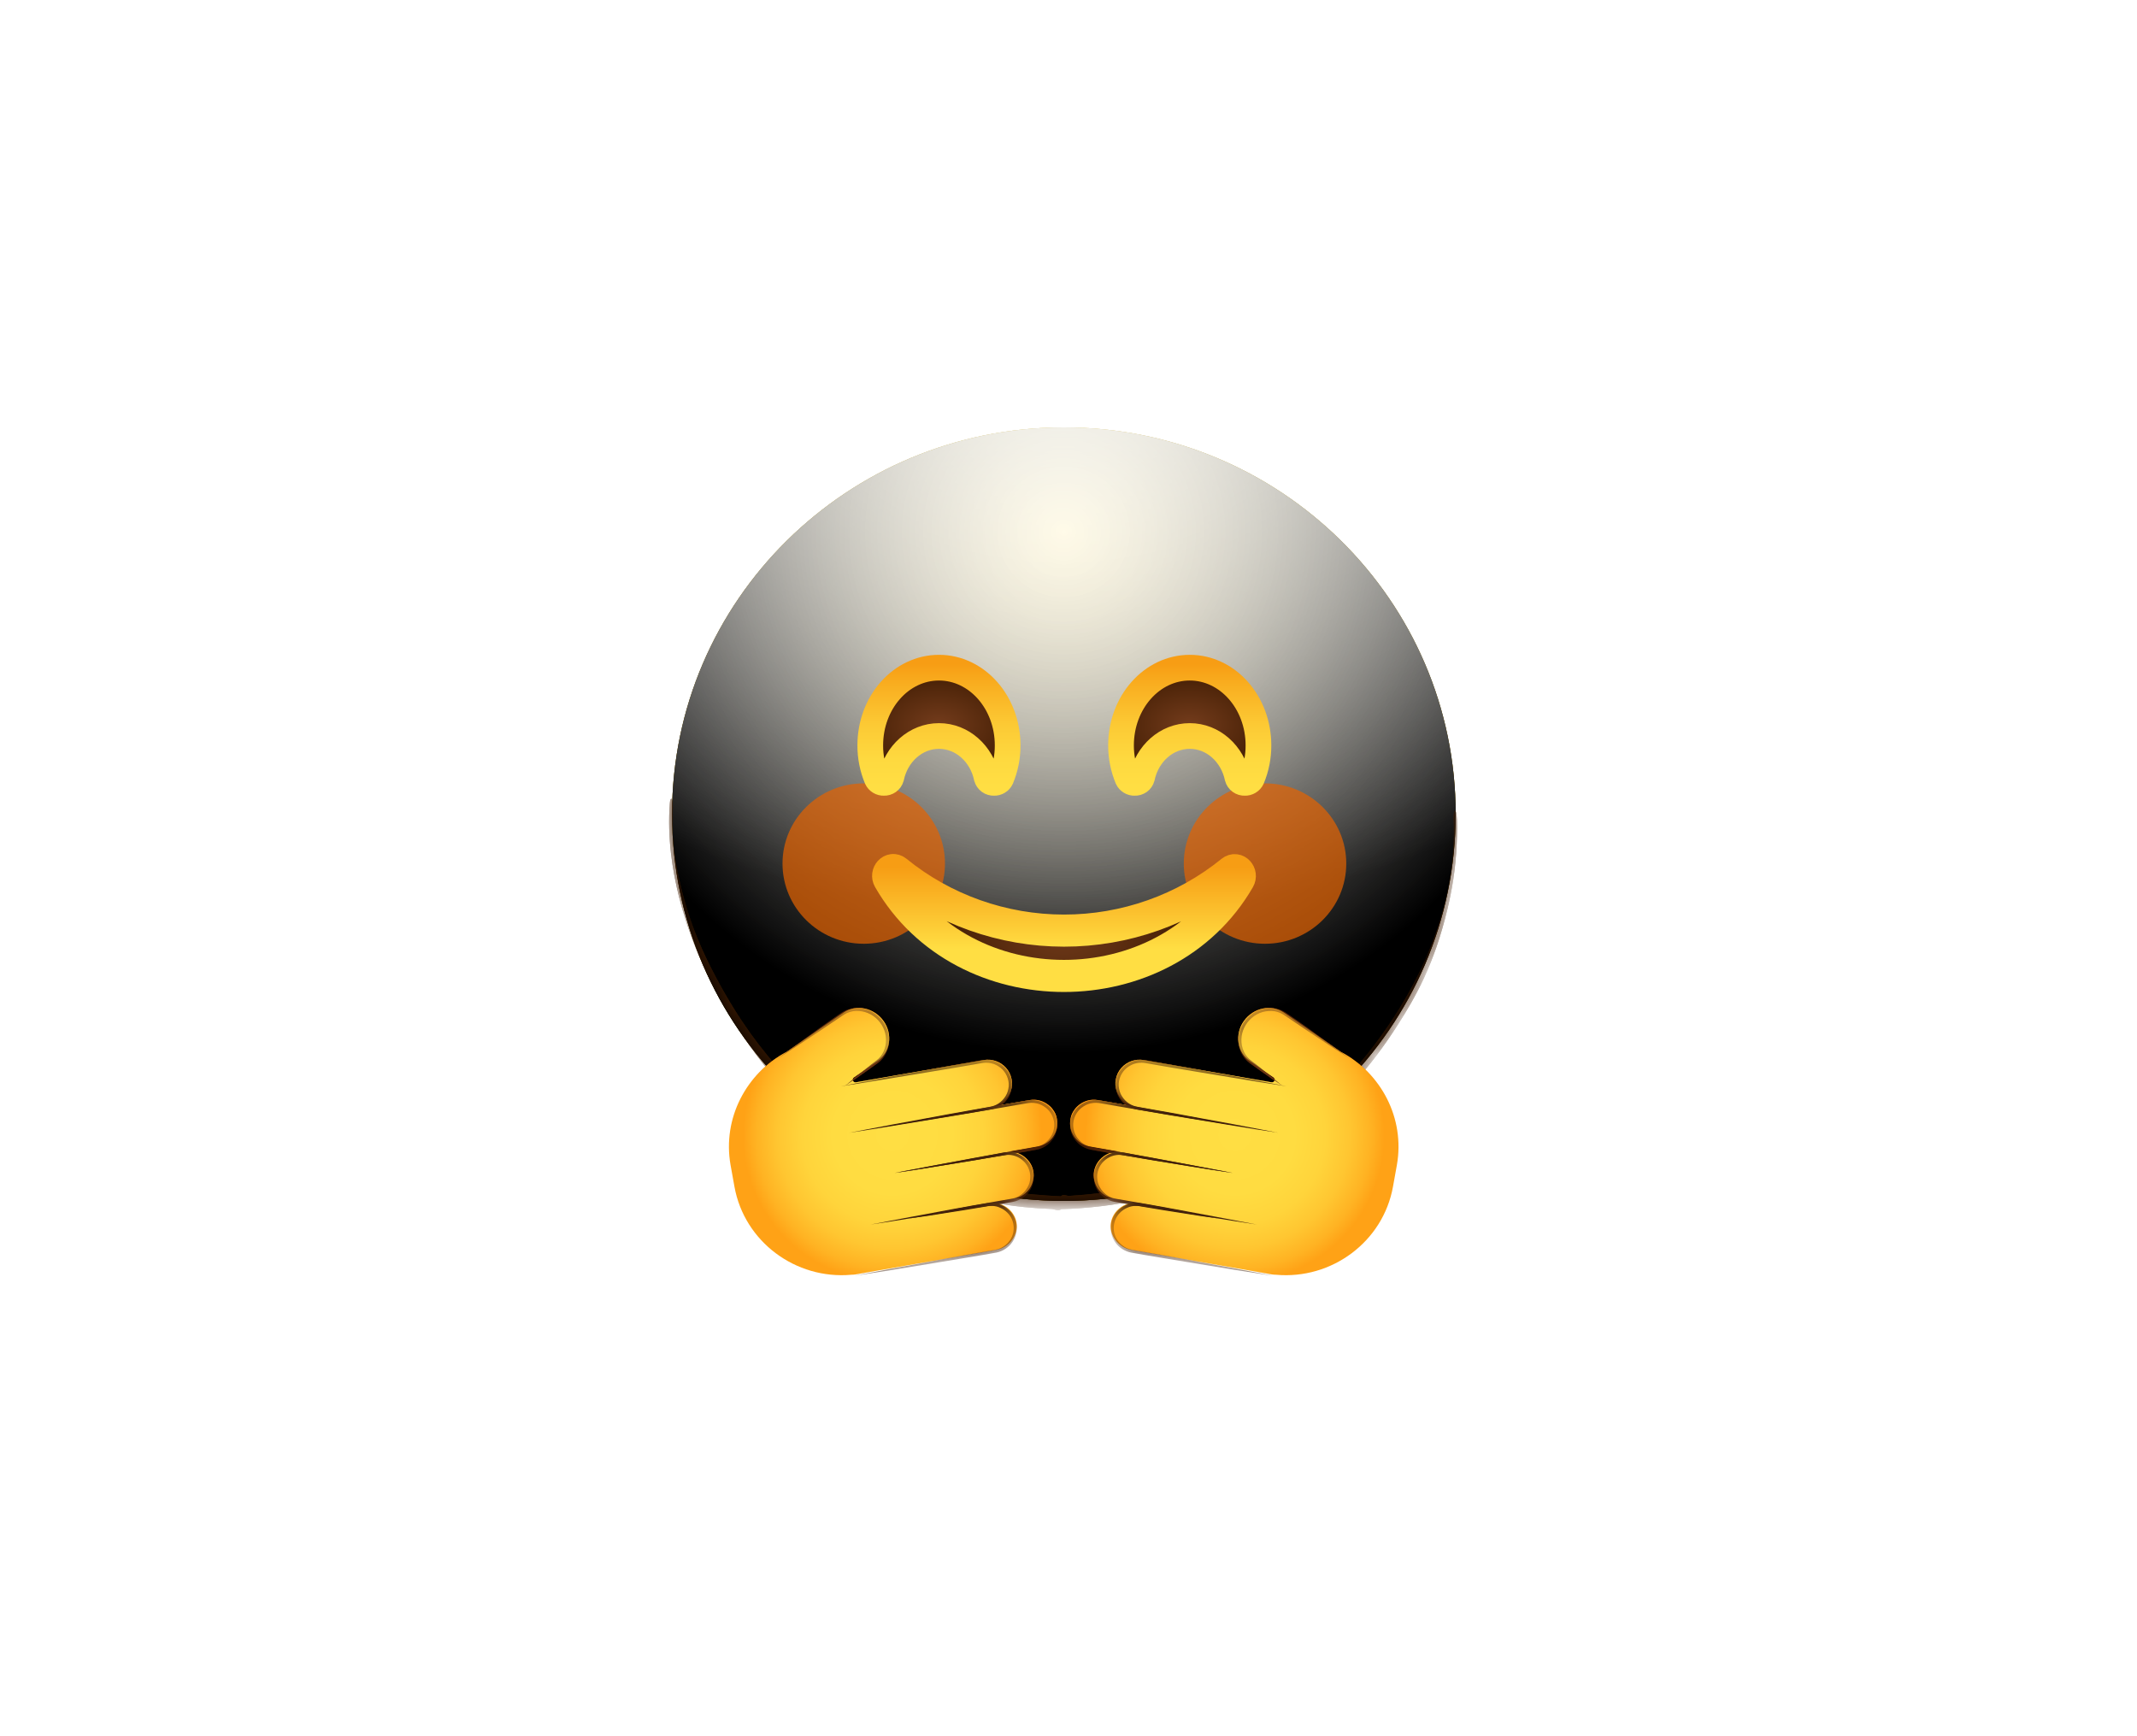 <svg width="80" height="65" viewBox="0 0 80 65" fill="none" xmlns="http://www.w3.org/2000/svg">
<path d="M39.827 44.96C47.928 44.96 54.494 38.477 54.494 30.48C54.494 22.483 47.928 16 39.827 16C31.726 16 25.159 22.483 25.159 30.48C25.159 38.477 31.726 44.96 39.827 44.96Z" fill="url(#paint0_radial_165_47115)"/>
<g style="mix-blend-mode:soft-light">
<path d="M39.827 44.96C47.928 44.96 54.494 38.477 54.494 30.48C54.494 22.483 47.928 16 39.827 16C31.726 16 25.159 22.483 25.159 30.48C25.159 38.477 31.726 44.96 39.827 44.96Z" fill="url(#paint1_radial_165_47115)"/>
</g>
<g style="mix-blend-mode:soft-light">
<path d="M39.827 44.96C47.928 44.96 54.494 38.477 54.494 30.48C54.494 22.483 47.928 16 39.827 16C31.726 16 25.159 22.483 25.159 30.48C25.159 38.477 31.726 44.96 39.827 44.96Z" fill="url(#paint2_radial_165_47115)"/>
</g>
<g style="mix-blend-mode:overlay">
<path d="M39.827 44.96C47.928 44.96 54.494 38.477 54.494 30.48C54.494 22.483 47.928 16 39.827 16C31.726 16 25.159 22.483 25.159 30.48C25.159 38.477 31.726 44.96 39.827 44.96Z" fill="url(#paint3_radial_165_47115)" fill-opacity="0.7"/>
</g>
<mask id="mask0_165_47115" style="mask-type:alpha" maskUnits="userSpaceOnUse" x="25" y="16" width="30" height="29">
<path d="M39.827 44.96C47.928 44.96 54.494 38.477 54.494 30.48C54.494 22.483 47.928 16 39.827 16C31.726 16 25.159 22.483 25.159 30.48C25.159 38.477 31.726 44.96 39.827 44.96Z" fill="white"/>
</mask>
<g mask="url(#mask0_165_47115)">
<g filter="url(#filter0_f_165_47115)">
<path d="M25.076 30.067C25.091 29.861 25.16 29.84 25.18 30.049C25.202 30.282 25.159 30.748 25.169 31.03C25.197 31.775 25.313 32.423 25.432 32.95C25.817 34.649 26.349 35.743 26.845 36.67C28.478 39.719 30.266 41.262 32.01 42.426C34.567 44.131 37.144 44.673 39.724 44.788C39.789 44.791 39.8 45.21 39.736 45.264C39.62 45.362 39.477 45.265 39.359 45.261C39.02 45.249 38.681 45.226 38.341 45.191C37.335 45.088 36.329 44.878 35.325 44.54C32.595 43.62 29.652 42.046 27.081 37.611C26.92 37.333 26.759 37.039 26.601 36.723C26.475 36.471 26.349 36.206 26.227 35.923C25.822 34.993 24.879 32.61 25.076 30.067ZM39.726 45.269C39.664 45.27 39.648 44.88 39.707 44.799C39.797 44.677 39.931 44.778 40.025 44.772C40.416 44.748 40.808 44.712 41.199 44.663C42.273 44.53 43.345 44.303 44.415 43.953C47.069 43.086 49.922 41.763 52.423 37.7C52.583 37.441 52.74 37.167 52.896 36.872C53.369 35.975 54.555 33.596 54.418 30.639C54.407 30.389 54.483 30.24 54.518 30.454C54.562 30.726 54.544 31.294 54.532 31.596C54.493 32.563 54.343 33.382 54.184 34.042C53.681 36.137 52.975 37.351 52.328 38.365C50.227 41.66 47.944 42.989 45.724 43.943C43.734 44.799 41.728 45.208 39.726 45.269Z" fill="#401C02"/>
</g>
<g filter="url(#filter1_f_165_47115)">
<path d="M25.076 30.067C25.091 29.861 25.16 29.84 25.18 30.049C25.202 30.282 25.159 30.748 25.169 31.03C25.197 31.775 25.313 32.423 25.432 32.95C25.817 34.649 26.349 35.743 26.845 36.67C28.478 39.719 30.266 41.262 32.01 42.426C34.567 44.131 37.144 44.673 39.724 44.788C39.789 44.791 39.8 45.21 39.736 45.264C39.62 45.362 39.477 45.265 39.359 45.261C39.02 45.249 38.681 45.226 38.341 45.191C37.335 45.088 36.329 44.878 35.325 44.54C32.595 43.62 29.652 42.046 27.081 37.611C26.92 37.333 26.759 37.039 26.601 36.723C26.475 36.471 26.349 36.206 26.227 35.923C25.822 34.993 24.879 32.61 25.076 30.067ZM39.726 45.269C39.664 45.27 39.648 44.88 39.707 44.799C39.797 44.677 39.931 44.778 40.025 44.772C40.416 44.748 40.808 44.712 41.199 44.663C42.273 44.53 43.345 44.303 44.415 43.953C47.069 43.086 49.922 41.763 52.423 37.7C52.583 37.441 52.74 37.167 52.896 36.872C53.369 35.975 54.555 33.596 54.418 30.639C54.407 30.389 54.483 30.24 54.518 30.454C54.562 30.726 54.544 31.294 54.532 31.596C54.493 32.563 54.343 33.382 54.184 34.042C53.681 36.137 52.975 37.351 52.328 38.365C50.227 41.66 47.944 42.989 45.724 43.943C43.734 44.799 41.728 45.208 39.726 45.269Z" fill="#401C02"/>
</g>
</g>
<g opacity="0.7">
<g filter="url(#filter2_f_165_47115)">
<ellipse cx="47.357" cy="32.33" rx="3.041" ry="3.002" fill="#E66200"/>
</g>
<g filter="url(#filter3_f_165_47115)">
<ellipse cx="32.335" cy="32.33" rx="3.041" ry="3.002" fill="#E66200"/>
</g>
</g>
<mask id="mask1_165_47115" style="mask-type:alpha" maskUnits="userSpaceOnUse" x="25" y="16" width="30" height="29">
<path d="M39.827 44.96C47.928 44.96 54.494 38.477 54.494 30.48C54.494 22.483 47.928 16 39.827 16C31.726 16 25.159 22.483 25.159 30.48C25.159 38.477 31.726 44.96 39.827 44.96Z" fill="url(#paint4_radial_165_47115)"/>
</mask>
<g mask="url(#mask1_165_47115)">
<g filter="url(#filter4_f_165_47115)">
<path d="M40.239 41.522C40.263 41.486 40.294 41.456 40.324 41.426C40.476 41.282 40.677 41.186 40.89 41.174C40.963 41.168 41.036 41.174 41.109 41.186L42.495 41.426C42.161 41.366 41.905 41.132 41.802 40.838C41.753 40.7 41.741 40.555 41.772 40.405C41.832 40.075 42.07 39.823 42.368 39.721C42.507 39.673 42.653 39.661 42.812 39.685L47.598 40.519C47.707 40.537 47.762 40.399 47.677 40.339L46.783 39.721C46.315 39.397 46.211 38.724 46.564 38.226C46.917 37.728 47.592 37.584 48.06 37.908L50.195 39.379C51.703 40.171 52.603 41.864 52.293 43.617L52.147 44.428C51.776 46.487 49.854 47.91 47.774 47.724C47.719 47.724 47.671 47.718 47.616 47.712L42.349 46.793C41.863 46.709 41.51 46.241 41.589 45.767C41.638 45.485 41.82 45.262 42.057 45.136C42.228 45.046 42.422 45.01 42.623 45.046L41.686 44.872C41.431 44.83 41.224 44.68 41.09 44.482C40.975 44.302 40.92 44.08 40.957 43.852C40.999 43.623 41.127 43.431 41.303 43.299C41.492 43.155 41.741 43.089 41.99 43.131L40.798 42.921C40.312 42.837 39.984 42.375 40.075 41.894C40.093 41.756 40.154 41.63 40.239 41.522Z" fill="#A43C00"/>
<mask id="mask2_165_47115" style="mask-type:alpha" maskUnits="userSpaceOnUse" x="40" y="37" width="13" height="11">
<path d="M40.239 41.522C40.263 41.486 40.294 41.456 40.324 41.426C40.476 41.282 40.677 41.186 40.89 41.174C40.963 41.168 41.036 41.174 41.109 41.186L42.495 41.426C42.161 41.366 41.905 41.132 41.802 40.838C41.753 40.7 41.741 40.555 41.772 40.405C41.832 40.075 42.07 39.823 42.368 39.721C42.507 39.673 42.653 39.661 42.812 39.685L47.598 40.519C47.707 40.537 47.762 40.399 47.677 40.339L46.783 39.721C46.315 39.397 46.211 38.724 46.564 38.226C46.917 37.728 47.592 37.584 48.06 37.908L50.195 39.379C51.703 40.171 52.603 41.864 52.293 43.617L52.147 44.428C51.776 46.487 49.854 47.91 47.774 47.724C47.719 47.724 47.671 47.718 47.616 47.712L42.349 46.793C41.863 46.709 41.51 46.241 41.589 45.767C41.638 45.485 41.82 45.262 42.057 45.136C42.228 45.046 42.422 45.01 42.623 45.046L41.686 44.872C41.431 44.83 41.224 44.68 41.09 44.482C40.975 44.302 40.92 44.08 40.957 43.852C40.999 43.623 41.127 43.431 41.303 43.299C41.492 43.155 41.741 43.089 41.99 43.131L40.798 42.921C40.312 42.837 39.984 42.375 40.075 41.894C40.093 41.756 40.154 41.63 40.239 41.522Z" fill="url(#paint5_radial_165_47115)"/>
</mask>
<g mask="url(#mask2_165_47115)">
<g style="mix-blend-mode:color-burn" filter="url(#filter5_f_165_47115)">
<path d="M50.575 39.66C50.028 39.306 49.486 38.952 48.945 38.591L48.136 38.045C48.069 37.997 48.009 37.961 47.936 37.925C47.863 37.895 47.79 37.871 47.717 37.859C47.565 37.835 47.407 37.847 47.261 37.889C46.963 37.973 46.713 38.195 46.58 38.471C46.446 38.747 46.434 39.078 46.561 39.36C46.622 39.498 46.719 39.624 46.847 39.714C46.975 39.81 47.102 39.912 47.23 40.014C47.486 40.218 47.735 40.422 47.984 40.633C47.711 40.452 47.443 40.272 47.175 40.08C47.042 39.984 46.914 39.894 46.78 39.798C46.64 39.696 46.531 39.558 46.458 39.408C46.312 39.096 46.324 38.729 46.476 38.423C46.622 38.117 46.902 37.877 47.236 37.781C47.401 37.733 47.577 37.721 47.747 37.751C47.832 37.769 47.917 37.793 47.99 37.829C48.069 37.865 48.142 37.913 48.209 37.961L49.006 38.519C49.523 38.898 50.052 39.276 50.575 39.66Z" fill="#A43C00"/>
<path d="M48.161 40.667C47.601 40.583 47.042 40.493 46.488 40.403L44.816 40.127C44.256 40.037 43.703 39.941 43.144 39.845L42.937 39.809C42.864 39.797 42.803 39.785 42.736 39.785C42.602 39.785 42.468 39.809 42.353 39.869C42.237 39.929 42.128 40.007 42.049 40.115C41.97 40.217 41.915 40.343 41.891 40.469C41.866 40.595 41.879 40.727 41.915 40.853C41.952 40.979 42.024 41.093 42.116 41.19C42.207 41.285 42.322 41.358 42.444 41.4C42.505 41.424 42.572 41.43 42.645 41.448L42.852 41.484C43.405 41.586 43.965 41.676 44.518 41.784L46.184 42.09C46.738 42.198 47.297 42.3 47.851 42.408C47.291 42.324 46.732 42.234 46.178 42.144L44.506 41.868C43.946 41.778 43.393 41.682 42.833 41.586L42.627 41.55C42.56 41.538 42.481 41.526 42.414 41.502C42.274 41.454 42.14 41.376 42.037 41.267C41.933 41.16 41.848 41.033 41.806 40.889C41.763 40.745 41.751 40.595 41.775 40.445C41.799 40.301 41.866 40.157 41.958 40.043C42.049 39.923 42.17 39.833 42.304 39.767C42.438 39.7 42.59 39.67 42.742 39.676C42.815 39.676 42.894 39.694 42.961 39.7L43.168 39.737C43.721 39.839 44.281 39.929 44.834 40.037L46.501 40.343C47.048 40.457 47.607 40.559 48.161 40.667Z" fill="#A43C00"/>
<path d="M46.148 43.911C45.892 43.875 45.637 43.833 45.387 43.797C45.132 43.755 44.877 43.719 44.627 43.677L43.107 43.431L42.347 43.298L42.158 43.269L42.061 43.251C42.03 43.245 42 43.245 41.969 43.239C41.848 43.227 41.726 43.245 41.617 43.286C41.392 43.371 41.203 43.551 41.124 43.773C41.082 43.887 41.063 44.001 41.075 44.121C41.082 44.241 41.118 44.355 41.179 44.457C41.294 44.667 41.501 44.824 41.738 44.871L42.499 45.004L43.259 45.136L44.019 45.274L45.533 45.556C46.038 45.652 46.543 45.748 47.048 45.844C46.537 45.766 46.032 45.688 45.521 45.604L44.001 45.358L43.241 45.232L42.468 45.124L41.708 44.992C41.44 44.938 41.197 44.763 41.063 44.529C40.93 44.295 40.905 44.001 41.002 43.743C41.1 43.491 41.313 43.281 41.568 43.19C41.696 43.142 41.836 43.124 41.969 43.136C42.006 43.136 42.036 43.142 42.073 43.148L42.17 43.166L42.359 43.203L43.119 43.34L44.633 43.623C44.889 43.671 45.138 43.719 45.394 43.767C45.643 43.809 45.898 43.863 46.148 43.911Z" fill="#A43C00"/>
<path d="M46.458 42.169C45.898 42.085 45.339 41.995 44.785 41.905L43.113 41.629C42.553 41.539 42 41.443 41.44 41.346L41.234 41.31C41.161 41.298 41.1 41.286 41.033 41.286C40.899 41.286 40.765 41.31 40.65 41.37C40.534 41.431 40.425 41.508 40.346 41.617C40.267 41.719 40.212 41.845 40.188 41.971C40.163 42.103 40.175 42.235 40.212 42.361C40.248 42.487 40.321 42.601 40.413 42.697C40.504 42.793 40.619 42.865 40.741 42.907C40.802 42.931 40.869 42.938 40.942 42.956L41.148 42.992C41.702 43.094 42.261 43.184 42.815 43.292L44.481 43.598C45.035 43.706 45.594 43.808 46.148 43.916C45.588 43.832 45.029 43.742 44.475 43.652L42.803 43.376C42.243 43.286 41.69 43.19 41.13 43.094L40.923 43.057C40.856 43.045 40.777 43.033 40.711 43.01C40.571 42.962 40.437 42.883 40.334 42.775C40.23 42.667 40.145 42.541 40.102 42.397C40.06 42.253 40.048 42.103 40.072 41.953C40.096 41.809 40.163 41.665 40.254 41.551C40.346 41.431 40.467 41.34 40.601 41.274C40.735 41.208 40.887 41.178 41.039 41.184C41.112 41.184 41.191 41.202 41.258 41.208L41.465 41.244C42.018 41.346 42.578 41.437 43.131 41.545L44.797 41.851C45.351 41.959 45.904 42.061 46.458 42.169Z" fill="#A43C00"/>
</g>
</g>
<path d="M39.403 41.522C39.378 41.486 39.348 41.456 39.318 41.426C39.165 41.282 38.965 41.186 38.752 41.174C38.679 41.168 38.606 41.174 38.533 41.186L37.146 41.426C37.481 41.366 37.736 41.132 37.84 40.838C37.888 40.7 37.9 40.555 37.87 40.405C37.809 40.075 37.572 39.823 37.274 39.721C37.134 39.673 36.988 39.661 36.83 39.685L32.044 40.519C31.934 40.537 31.88 40.399 31.965 40.339L32.859 39.721C33.327 39.397 33.431 38.724 33.078 38.226C32.725 37.728 32.05 37.584 31.582 37.908L29.447 39.379C27.939 40.171 27.039 41.864 27.349 43.617L27.495 44.428C27.866 46.487 29.788 47.91 31.867 47.724C31.922 47.724 31.971 47.718 32.026 47.712L37.292 46.793C37.779 46.709 38.132 46.241 38.053 45.767C38.004 45.485 37.821 45.262 37.584 45.136C37.414 45.046 37.219 45.01 37.019 45.046L37.955 44.872C38.211 44.83 38.417 44.68 38.551 44.482C38.667 44.302 38.721 44.08 38.685 43.852C38.642 43.623 38.515 43.431 38.338 43.299C38.15 43.155 37.9 43.089 37.651 43.131L38.843 42.921C39.33 42.837 39.658 42.375 39.567 41.894C39.549 41.756 39.488 41.63 39.403 41.522Z" fill="#A43C00"/>
<mask id="mask3_165_47115" style="mask-type:alpha" maskUnits="userSpaceOnUse" x="27" y="37" width="13" height="11">
<path d="M39.403 41.522C39.378 41.486 39.348 41.456 39.318 41.426C39.165 41.282 38.965 41.186 38.752 41.174C38.679 41.168 38.606 41.174 38.533 41.186L37.146 41.426C37.481 41.366 37.736 41.132 37.84 40.838C37.888 40.7 37.9 40.555 37.87 40.405C37.809 40.075 37.572 39.823 37.274 39.721C37.134 39.673 36.988 39.661 36.83 39.685L32.044 40.519C31.934 40.537 31.88 40.399 31.965 40.339L32.859 39.721C33.327 39.397 33.431 38.724 33.078 38.226C32.725 37.728 32.05 37.584 31.582 37.908L29.447 39.379C27.939 40.171 27.039 41.864 27.349 43.617L27.495 44.428C27.866 46.487 29.788 47.91 31.867 47.724C31.922 47.724 31.971 47.718 32.026 47.712L37.292 46.793C37.779 46.709 38.132 46.241 38.053 45.767C38.004 45.485 37.821 45.262 37.584 45.136C37.414 45.046 37.219 45.01 37.019 45.046L37.955 44.872C38.211 44.83 38.417 44.68 38.551 44.482C38.667 44.302 38.721 44.08 38.685 43.852C38.642 43.623 38.515 43.431 38.338 43.299C38.15 43.155 37.9 43.089 37.651 43.131L38.843 42.921C39.33 42.837 39.658 42.375 39.567 41.894C39.549 41.756 39.488 41.63 39.403 41.522Z" fill="url(#paint6_radial_165_47115)"/>
</mask>
<g mask="url(#mask3_165_47115)">
<g style="mix-blend-mode:color-burn" filter="url(#filter6_f_165_47115)">
<path d="M29.067 39.66C29.614 39.306 30.156 38.952 30.697 38.591L31.506 38.045C31.573 37.997 31.633 37.961 31.706 37.925C31.779 37.895 31.852 37.871 31.925 37.859C32.077 37.835 32.236 37.847 32.381 37.889C32.679 37.973 32.929 38.195 33.063 38.471C33.196 38.747 33.209 39.078 33.081 39.36C33.02 39.498 32.923 39.624 32.795 39.714C32.667 39.81 32.539 39.912 32.412 40.014C32.156 40.218 31.907 40.422 31.658 40.633C31.931 40.452 32.199 40.272 32.467 40.08C32.6 39.984 32.728 39.894 32.862 39.798C33.002 39.696 33.111 39.558 33.184 39.408C33.33 39.096 33.318 38.729 33.166 38.423C33.02 38.117 32.74 37.877 32.406 37.781C32.242 37.733 32.065 37.721 31.895 37.751C31.81 37.769 31.725 37.793 31.652 37.829C31.573 37.865 31.5 37.913 31.433 37.961L30.636 38.519C30.119 38.898 29.59 39.276 29.067 39.66Z" fill="#A43C00"/>
<path d="M31.481 40.667C32.041 40.583 32.6 40.493 33.154 40.403L34.826 40.127C35.386 40.037 35.939 39.941 36.499 39.845L36.705 39.809C36.778 39.797 36.839 39.785 36.906 39.785C37.04 39.785 37.174 39.809 37.289 39.869C37.405 39.929 37.514 40.007 37.593 40.115C37.672 40.217 37.727 40.343 37.751 40.469C37.776 40.595 37.764 40.727 37.727 40.853C37.691 40.979 37.618 41.093 37.526 41.19C37.435 41.285 37.32 41.358 37.198 41.4C37.137 41.424 37.07 41.43 36.997 41.448L36.791 41.484C36.237 41.586 35.678 41.676 35.124 41.784L33.458 42.09C32.904 42.198 32.345 42.3 31.791 42.408C32.351 42.324 32.91 42.234 33.464 42.144L35.136 41.868C35.696 41.778 36.249 41.682 36.809 41.586L37.016 41.55C37.083 41.538 37.161 41.526 37.228 41.502C37.368 41.454 37.502 41.376 37.605 41.267C37.709 41.16 37.794 41.033 37.837 40.889C37.879 40.745 37.891 40.595 37.867 40.445C37.843 40.301 37.776 40.157 37.684 40.043C37.593 39.923 37.472 39.833 37.338 39.767C37.204 39.7 37.052 39.67 36.9 39.676C36.827 39.676 36.748 39.694 36.681 39.7L36.474 39.737C35.921 39.839 35.361 39.929 34.808 40.037L33.142 40.343C32.594 40.457 32.035 40.559 31.481 40.667Z" fill="#A43C00"/>
<path d="M33.494 43.911C33.749 43.875 34.005 43.833 34.254 43.797C34.51 43.755 34.765 43.719 35.014 43.677L36.535 43.431L37.295 43.298L37.484 43.269L37.581 43.251C37.611 43.245 37.642 43.245 37.672 43.239C37.794 43.227 37.915 43.245 38.025 43.286C38.25 43.371 38.438 43.551 38.517 43.773C38.56 43.887 38.578 44.001 38.566 44.121C38.56 44.241 38.523 44.355 38.463 44.457C38.347 44.667 38.14 44.824 37.903 44.871L37.143 45.004L36.383 45.136L35.623 45.274L34.108 45.556C33.603 45.652 33.099 45.748 32.594 45.844C33.105 45.766 33.61 45.688 34.12 45.604L35.641 45.358L36.401 45.232L37.173 45.124L37.934 44.992C38.201 44.938 38.444 44.763 38.578 44.529C38.712 44.295 38.736 44.001 38.639 43.743C38.542 43.491 38.329 43.281 38.074 43.19C37.946 43.142 37.806 43.124 37.672 43.136C37.636 43.136 37.605 43.142 37.569 43.148L37.471 43.166L37.283 43.203L36.523 43.34L35.008 43.623C34.753 43.671 34.504 43.719 34.248 43.767C33.999 43.809 33.743 43.863 33.494 43.911Z" fill="#A43C00"/>
<path d="M33.184 42.169C33.743 42.085 34.303 41.995 34.856 41.905L36.529 41.629C37.088 41.539 37.642 41.443 38.201 41.346L38.408 41.31C38.481 41.298 38.542 41.286 38.609 41.286C38.742 41.286 38.876 41.31 38.992 41.37C39.107 41.431 39.217 41.508 39.296 41.617C39.375 41.719 39.43 41.845 39.454 41.971C39.478 42.103 39.466 42.235 39.43 42.361C39.393 42.487 39.32 42.601 39.229 42.697C39.138 42.793 39.022 42.865 38.901 42.907C38.84 42.931 38.773 42.938 38.7 42.956L38.493 42.992C37.94 43.094 37.38 43.184 36.827 43.292L35.16 43.598C34.607 43.706 34.047 43.808 33.494 43.916C34.054 43.832 34.613 43.742 35.167 43.652L36.839 43.376C37.398 43.286 37.952 43.19 38.511 43.094L38.718 43.057C38.785 43.045 38.864 43.033 38.931 43.01C39.071 42.962 39.205 42.883 39.308 42.775C39.411 42.667 39.497 42.541 39.539 42.397C39.582 42.253 39.594 42.103 39.57 41.953C39.545 41.809 39.478 41.665 39.387 41.551C39.296 41.431 39.174 41.34 39.041 41.274C38.907 41.208 38.755 41.178 38.603 41.184C38.53 41.184 38.451 41.202 38.384 41.208L38.177 41.244C37.623 41.346 37.064 41.437 36.511 41.545L34.844 41.851C34.291 41.959 33.737 42.061 33.184 42.169Z" fill="#A43C00"/>
</g>
</g>
</g>
</g>
<path d="M40.239 41.522C40.263 41.486 40.294 41.456 40.324 41.426C40.476 41.282 40.677 41.186 40.89 41.174C40.963 41.168 41.036 41.174 41.109 41.186L42.495 41.426C42.161 41.366 41.905 41.132 41.802 40.838C41.753 40.7 41.741 40.555 41.772 40.405C41.832 40.075 42.07 39.823 42.368 39.721C42.507 39.673 42.653 39.661 42.812 39.685L47.598 40.519C47.707 40.537 47.762 40.399 47.677 40.339L46.783 39.721C46.315 39.397 46.211 38.724 46.564 38.226C46.917 37.728 47.592 37.584 48.06 37.908L50.195 39.379C51.703 40.171 52.603 41.864 52.293 43.617L52.147 44.428C51.776 46.487 49.854 47.91 47.774 47.724C47.719 47.724 47.671 47.718 47.616 47.712L42.349 46.793C41.863 46.709 41.51 46.241 41.589 45.767C41.638 45.485 41.82 45.262 42.057 45.136C42.228 45.046 42.422 45.01 42.623 45.046L41.686 44.872C41.431 44.83 41.224 44.68 41.09 44.482C40.975 44.302 40.92 44.08 40.957 43.852C40.999 43.623 41.127 43.431 41.303 43.299C41.492 43.155 41.741 43.089 41.99 43.131L40.798 42.921C40.312 42.837 39.984 42.375 40.075 41.894C40.093 41.756 40.154 41.63 40.239 41.522Z" fill="url(#paint7_radial_165_47115)"/>
<g style="mix-blend-mode:color-burn">
<mask id="mask4_165_47115" style="mask-type:alpha" maskUnits="userSpaceOnUse" x="40" y="37" width="13" height="11">
<path d="M40.239 41.522C40.263 41.486 40.294 41.456 40.324 41.426C40.476 41.282 40.677 41.186 40.89 41.174C40.963 41.168 41.036 41.174 41.109 41.186L42.495 41.426C42.161 41.366 41.905 41.132 41.802 40.838C41.753 40.7 41.741 40.555 41.772 40.405C41.832 40.075 42.07 39.823 42.368 39.721C42.507 39.673 42.653 39.661 42.812 39.685L47.598 40.519C47.707 40.537 47.762 40.399 47.677 40.339L46.783 39.721C46.315 39.397 46.211 38.724 46.564 38.226C46.917 37.728 47.592 37.584 48.06 37.908L50.195 39.379C51.703 40.171 52.603 41.864 52.293 43.617L52.147 44.428C51.776 46.487 49.854 47.91 47.774 47.724C47.719 47.724 47.671 47.718 47.616 47.712L42.349 46.793C41.863 46.709 41.51 46.241 41.589 45.767C41.638 45.485 41.82 45.262 42.057 45.136C42.228 45.046 42.422 45.01 42.623 45.046L41.686 44.872C41.431 44.83 41.224 44.68 41.09 44.482C40.975 44.302 40.92 44.08 40.957 43.852C40.999 43.623 41.127 43.431 41.303 43.299C41.492 43.155 41.741 43.089 41.99 43.131L40.798 42.921C40.312 42.837 39.984 42.375 40.075 41.894C40.093 41.756 40.154 41.63 40.239 41.522Z" fill="url(#paint8_radial_165_47115)"/>
</mask>
<g mask="url(#mask4_165_47115)">
<g style="mix-blend-mode:color-burn" filter="url(#filter7_f_165_47115)">
<path d="M50.575 39.66C50.028 39.306 49.486 38.952 48.945 38.591L48.136 38.045C48.069 37.997 48.009 37.961 47.936 37.925C47.863 37.895 47.79 37.871 47.717 37.859C47.565 37.835 47.407 37.847 47.261 37.889C46.963 37.973 46.713 38.195 46.58 38.471C46.446 38.747 46.434 39.078 46.561 39.36C46.622 39.498 46.719 39.624 46.847 39.714C46.975 39.81 47.102 39.912 47.23 40.014C47.486 40.218 47.735 40.422 47.984 40.633C47.711 40.452 47.443 40.272 47.175 40.08C47.042 39.984 46.914 39.894 46.78 39.798C46.64 39.696 46.531 39.558 46.458 39.408C46.312 39.096 46.324 38.729 46.476 38.423C46.622 38.117 46.902 37.877 47.236 37.781C47.401 37.733 47.577 37.721 47.747 37.751C47.832 37.769 47.917 37.793 47.99 37.829C48.069 37.865 48.142 37.913 48.209 37.961L49.006 38.519C49.523 38.898 50.052 39.276 50.575 39.66Z" fill="#633617"/>
<path d="M48.161 40.667C47.601 40.583 47.042 40.493 46.488 40.403L44.816 40.127C44.256 40.037 43.703 39.941 43.144 39.845L42.937 39.809C42.864 39.797 42.803 39.785 42.736 39.785C42.602 39.785 42.468 39.809 42.353 39.869C42.237 39.929 42.128 40.007 42.049 40.115C41.97 40.217 41.915 40.343 41.891 40.469C41.866 40.595 41.879 40.727 41.915 40.853C41.952 40.979 42.024 41.093 42.116 41.19C42.207 41.285 42.322 41.358 42.444 41.4C42.505 41.424 42.572 41.43 42.645 41.448L42.852 41.484C43.405 41.586 43.965 41.676 44.518 41.784L46.184 42.09C46.738 42.198 47.297 42.3 47.851 42.408C47.291 42.324 46.732 42.234 46.178 42.144L44.506 41.868C43.946 41.778 43.393 41.682 42.833 41.586L42.627 41.55C42.56 41.538 42.481 41.526 42.414 41.502C42.274 41.454 42.14 41.376 42.037 41.267C41.933 41.16 41.848 41.033 41.806 40.889C41.763 40.745 41.751 40.595 41.775 40.445C41.799 40.301 41.866 40.157 41.958 40.043C42.049 39.923 42.17 39.833 42.304 39.767C42.438 39.7 42.59 39.67 42.742 39.676C42.815 39.676 42.894 39.694 42.961 39.7L43.168 39.737C43.721 39.839 44.281 39.929 44.834 40.037L46.501 40.343C47.048 40.457 47.607 40.559 48.161 40.667Z" fill="#42210B"/>
<path d="M46.148 43.911C45.892 43.875 45.637 43.833 45.387 43.797C45.132 43.755 44.877 43.719 44.627 43.677L43.107 43.431L42.347 43.298L42.158 43.269L42.061 43.251C42.03 43.245 42 43.245 41.969 43.239C41.848 43.227 41.726 43.245 41.617 43.286C41.392 43.371 41.203 43.551 41.124 43.773C41.082 43.887 41.063 44.001 41.075 44.121C41.082 44.241 41.118 44.355 41.179 44.457C41.294 44.667 41.501 44.824 41.738 44.871L42.499 45.004L43.259 45.136L44.019 45.274L45.533 45.556C46.038 45.652 46.543 45.748 47.048 45.844C46.537 45.766 46.032 45.688 45.521 45.604L44.001 45.358L43.241 45.232L42.468 45.124L41.708 44.992C41.44 44.938 41.197 44.763 41.063 44.529C40.93 44.295 40.905 44.001 41.002 43.743C41.1 43.491 41.313 43.281 41.568 43.19C41.696 43.142 41.836 43.124 41.969 43.136C42.006 43.136 42.036 43.142 42.073 43.148L42.17 43.166L42.359 43.203L43.119 43.34L44.633 43.623C44.889 43.671 45.138 43.719 45.394 43.767C45.643 43.809 45.898 43.863 46.148 43.911Z" fill="#42210B"/>
<path d="M45.6 45.616C45.138 45.556 44.682 45.489 44.22 45.411L43.532 45.303L42.845 45.189L42.675 45.159C42.62 45.147 42.566 45.147 42.511 45.147C42.401 45.147 42.292 45.171 42.194 45.219C41.994 45.303 41.83 45.471 41.751 45.67C41.672 45.868 41.672 46.096 41.757 46.294C41.842 46.492 42.006 46.654 42.207 46.738C42.255 46.756 42.31 46.774 42.365 46.786C42.419 46.798 42.48 46.804 42.535 46.816L42.876 46.876L43.563 46.996C44.019 47.075 44.475 47.165 44.931 47.249C45.843 47.417 46.756 47.585 47.668 47.765C46.75 47.627 45.831 47.477 44.913 47.327C44.457 47.249 43.995 47.177 43.538 47.099L42.851 46.984L42.511 46.924C42.45 46.912 42.395 46.906 42.34 46.894C42.28 46.882 42.219 46.864 42.164 46.84C41.933 46.744 41.751 46.564 41.653 46.336C41.556 46.114 41.55 45.85 41.647 45.622C41.738 45.393 41.927 45.207 42.152 45.111C42.267 45.063 42.389 45.033 42.511 45.033C42.572 45.033 42.632 45.039 42.693 45.045L42.864 45.075L43.551 45.201L44.232 45.333C44.688 45.423 45.144 45.514 45.6 45.616Z" fill="#42210B"/>
<path d="M46.458 42.169C45.898 42.085 45.339 41.995 44.785 41.905L43.113 41.629C42.553 41.539 42 41.443 41.44 41.346L41.234 41.31C41.161 41.298 41.1 41.286 41.033 41.286C40.899 41.286 40.765 41.31 40.65 41.37C40.534 41.431 40.425 41.508 40.346 41.617C40.267 41.719 40.212 41.845 40.188 41.971C40.163 42.103 40.175 42.235 40.212 42.361C40.248 42.487 40.321 42.601 40.413 42.697C40.504 42.793 40.619 42.865 40.741 42.907C40.802 42.931 40.869 42.938 40.942 42.956L41.148 42.992C41.702 43.094 42.261 43.184 42.815 43.292L44.481 43.598C45.035 43.706 45.594 43.808 46.148 43.916C45.588 43.832 45.029 43.742 44.475 43.652L42.803 43.376C42.243 43.286 41.69 43.19 41.13 43.094L40.923 43.057C40.856 43.045 40.777 43.033 40.711 43.01C40.571 42.962 40.437 42.883 40.334 42.775C40.23 42.667 40.145 42.541 40.102 42.397C40.06 42.253 40.048 42.103 40.072 41.953C40.096 41.809 40.163 41.665 40.254 41.551C40.346 41.431 40.467 41.34 40.601 41.274C40.735 41.208 40.887 41.178 41.039 41.184C41.112 41.184 41.191 41.202 41.258 41.208L41.465 41.244C42.018 41.346 42.578 41.437 43.131 41.545L44.797 41.851C45.351 41.959 45.904 42.061 46.458 42.169Z" fill="#42210B"/>
</g>
</g>
</g>
<path d="M39.403 41.522C39.378 41.486 39.348 41.456 39.318 41.426C39.165 41.282 38.965 41.186 38.752 41.174C38.679 41.168 38.606 41.174 38.533 41.186L37.146 41.426C37.481 41.366 37.736 41.132 37.84 40.838C37.888 40.7 37.9 40.555 37.87 40.405C37.809 40.075 37.572 39.823 37.274 39.721C37.134 39.673 36.988 39.661 36.83 39.685L32.044 40.519C31.934 40.537 31.88 40.399 31.965 40.339L32.859 39.721C33.327 39.397 33.431 38.724 33.078 38.226C32.725 37.728 32.05 37.584 31.582 37.908L29.447 39.379C27.939 40.171 27.039 41.864 27.349 43.617L27.495 44.428C27.866 46.487 29.788 47.91 31.867 47.724C31.922 47.724 31.971 47.718 32.026 47.712L37.292 46.793C37.779 46.709 38.132 46.241 38.053 45.767C38.004 45.485 37.821 45.262 37.584 45.136C37.414 45.046 37.219 45.01 37.019 45.046L37.955 44.872C38.211 44.83 38.417 44.68 38.551 44.482C38.667 44.302 38.721 44.08 38.685 43.852C38.642 43.623 38.515 43.431 38.338 43.299C38.15 43.155 37.9 43.089 37.651 43.131L38.843 42.921C39.33 42.837 39.658 42.375 39.567 41.894C39.549 41.756 39.488 41.63 39.403 41.522Z" fill="url(#paint9_radial_165_47115)"/>
<g style="mix-blend-mode:color-burn">
<mask id="mask5_165_47115" style="mask-type:alpha" maskUnits="userSpaceOnUse" x="27" y="37" width="13" height="11">
<path d="M39.403 41.522C39.378 41.486 39.348 41.456 39.318 41.426C39.165 41.282 38.965 41.186 38.752 41.174C38.679 41.168 38.606 41.174 38.533 41.186L37.146 41.426C37.481 41.366 37.736 41.132 37.84 40.838C37.888 40.7 37.9 40.555 37.87 40.405C37.809 40.075 37.572 39.823 37.274 39.721C37.134 39.673 36.988 39.661 36.83 39.685L32.044 40.519C31.934 40.537 31.88 40.399 31.965 40.339L32.859 39.721C33.327 39.397 33.431 38.724 33.078 38.226C32.725 37.728 32.05 37.584 31.582 37.908L29.447 39.379C27.939 40.171 27.039 41.864 27.349 43.617L27.495 44.428C27.866 46.487 29.788 47.91 31.867 47.724C31.922 47.724 31.971 47.718 32.026 47.712L37.292 46.793C37.779 46.709 38.132 46.241 38.053 45.767C38.004 45.485 37.821 45.262 37.584 45.136C37.414 45.046 37.219 45.01 37.019 45.046L37.955 44.872C38.211 44.83 38.417 44.68 38.551 44.482C38.667 44.302 38.721 44.08 38.685 43.852C38.642 43.623 38.515 43.431 38.338 43.299C38.15 43.155 37.9 43.089 37.651 43.131L38.843 42.921C39.33 42.837 39.658 42.375 39.567 41.894C39.549 41.756 39.488 41.63 39.403 41.522Z" fill="url(#paint10_radial_165_47115)"/>
</mask>
<g mask="url(#mask5_165_47115)">
<g style="mix-blend-mode:color-burn" filter="url(#filter8_f_165_47115)">
<path d="M29.067 39.66C29.614 39.306 30.156 38.952 30.697 38.591L31.506 38.045C31.573 37.997 31.633 37.961 31.706 37.925C31.779 37.895 31.852 37.871 31.925 37.859C32.077 37.835 32.236 37.847 32.381 37.889C32.679 37.973 32.929 38.195 33.063 38.471C33.196 38.747 33.209 39.078 33.081 39.36C33.02 39.498 32.923 39.624 32.795 39.714C32.667 39.81 32.539 39.912 32.412 40.014C32.156 40.218 31.907 40.422 31.658 40.633C31.931 40.452 32.199 40.272 32.467 40.08C32.6 39.984 32.728 39.894 32.862 39.798C33.002 39.696 33.111 39.558 33.184 39.408C33.33 39.096 33.318 38.729 33.166 38.423C33.02 38.117 32.74 37.877 32.406 37.781C32.242 37.733 32.065 37.721 31.895 37.751C31.81 37.769 31.725 37.793 31.652 37.829C31.573 37.865 31.5 37.913 31.433 37.961L30.636 38.519C30.119 38.898 29.59 39.276 29.067 39.66Z" fill="#633617"/>
<path d="M31.481 40.667C32.041 40.583 32.6 40.493 33.154 40.403L34.826 40.127C35.386 40.037 35.939 39.941 36.499 39.845L36.705 39.809C36.778 39.797 36.839 39.785 36.906 39.785C37.04 39.785 37.174 39.809 37.289 39.869C37.405 39.929 37.514 40.007 37.593 40.115C37.672 40.217 37.727 40.343 37.751 40.469C37.776 40.595 37.764 40.727 37.727 40.853C37.691 40.979 37.618 41.093 37.526 41.19C37.435 41.285 37.32 41.358 37.198 41.4C37.137 41.424 37.07 41.43 36.997 41.448L36.791 41.484C36.237 41.586 35.678 41.676 35.124 41.784L33.458 42.09C32.904 42.198 32.345 42.3 31.791 42.408C32.351 42.324 32.91 42.234 33.464 42.144L35.136 41.868C35.696 41.778 36.249 41.682 36.809 41.586L37.016 41.55C37.083 41.538 37.161 41.526 37.228 41.502C37.368 41.454 37.502 41.376 37.605 41.267C37.709 41.16 37.794 41.033 37.837 40.889C37.879 40.745 37.891 40.595 37.867 40.445C37.843 40.301 37.776 40.157 37.684 40.043C37.593 39.923 37.472 39.833 37.338 39.767C37.204 39.7 37.052 39.67 36.9 39.676C36.827 39.676 36.748 39.694 36.681 39.7L36.474 39.737C35.921 39.839 35.361 39.929 34.808 40.037L33.142 40.343C32.594 40.457 32.035 40.559 31.481 40.667Z" fill="#42210B"/>
<path d="M33.494 43.911C33.749 43.875 34.005 43.833 34.254 43.797C34.51 43.755 34.765 43.719 35.014 43.677L36.535 43.431L37.295 43.298L37.484 43.269L37.581 43.251C37.611 43.245 37.642 43.245 37.672 43.239C37.794 43.227 37.915 43.245 38.025 43.286C38.25 43.371 38.438 43.551 38.517 43.773C38.56 43.887 38.578 44.001 38.566 44.121C38.56 44.241 38.523 44.355 38.463 44.457C38.347 44.667 38.14 44.824 37.903 44.871L37.143 45.004L36.383 45.136L35.623 45.274L34.108 45.556C33.603 45.652 33.099 45.748 32.594 45.844C33.105 45.766 33.61 45.688 34.12 45.604L35.641 45.358L36.401 45.232L37.173 45.124L37.934 44.992C38.201 44.938 38.444 44.763 38.578 44.529C38.712 44.295 38.736 44.001 38.639 43.743C38.542 43.491 38.329 43.281 38.074 43.19C37.946 43.142 37.806 43.124 37.672 43.136C37.636 43.136 37.605 43.142 37.569 43.148L37.471 43.166L37.283 43.203L36.523 43.34L35.008 43.623C34.753 43.671 34.504 43.719 34.248 43.767C33.999 43.809 33.743 43.863 33.494 43.911Z" fill="#42210B"/>
<path d="M34.041 45.616C34.504 45.556 34.96 45.489 35.422 45.411L36.109 45.303L36.796 45.189L36.967 45.159C37.021 45.147 37.076 45.147 37.131 45.147C37.24 45.147 37.35 45.171 37.447 45.219C37.648 45.303 37.812 45.471 37.891 45.67C37.97 45.868 37.97 46.096 37.885 46.294C37.8 46.492 37.636 46.654 37.435 46.738C37.386 46.756 37.331 46.774 37.277 46.786C37.222 46.798 37.161 46.804 37.106 46.816L36.766 46.876L36.079 46.996C35.623 47.075 35.166 47.165 34.71 47.249C33.798 47.417 32.886 47.585 31.974 47.765C32.892 47.627 33.81 47.477 34.729 47.327C35.185 47.249 35.647 47.177 36.103 47.099L36.79 46.984L37.131 46.924C37.192 46.912 37.246 46.906 37.301 46.894C37.362 46.882 37.423 46.864 37.477 46.84C37.709 46.744 37.891 46.564 37.988 46.336C38.086 46.114 38.092 45.85 37.994 45.622C37.903 45.393 37.715 45.207 37.49 45.111C37.374 45.063 37.252 45.033 37.131 45.033C37.07 45.033 37.009 45.039 36.948 45.045L36.778 45.075L36.091 45.201L35.41 45.333C34.954 45.423 34.498 45.514 34.041 45.616Z" fill="#42210B"/>
<path d="M33.184 42.169C33.743 42.085 34.303 41.995 34.856 41.905L36.529 41.629C37.088 41.539 37.642 41.443 38.201 41.346L38.408 41.31C38.481 41.298 38.542 41.286 38.609 41.286C38.742 41.286 38.876 41.31 38.992 41.37C39.107 41.431 39.217 41.508 39.296 41.617C39.375 41.719 39.43 41.845 39.454 41.971C39.478 42.103 39.466 42.235 39.43 42.361C39.393 42.487 39.32 42.601 39.229 42.697C39.138 42.793 39.022 42.865 38.901 42.907C38.84 42.931 38.773 42.938 38.7 42.956L38.493 42.992C37.94 43.094 37.38 43.184 36.827 43.292L35.16 43.598C34.607 43.706 34.047 43.808 33.494 43.916C34.054 43.832 34.613 43.742 35.167 43.652L36.839 43.376C37.398 43.286 37.952 43.19 38.511 43.094L38.718 43.057C38.785 43.045 38.864 43.033 38.931 43.01C39.071 42.962 39.205 42.883 39.308 42.775C39.411 42.667 39.497 42.541 39.539 42.397C39.582 42.253 39.594 42.103 39.57 41.953C39.545 41.809 39.478 41.665 39.387 41.551C39.296 41.431 39.174 41.34 39.041 41.274C38.907 41.208 38.755 41.178 38.603 41.184C38.53 41.184 38.451 41.202 38.384 41.208L38.177 41.244C37.623 41.346 37.064 41.437 36.511 41.545L34.844 41.851C34.291 41.959 33.737 42.061 33.184 42.169Z" fill="#42210B"/>
</g>
</g>
</g>
<path d="M46.381 32.916C43.59 37.743 36.065 37.746 33.281 32.911C33.163 32.707 33.381 32.474 33.554 32.615C35.322 34.053 37.54 34.839 39.83 34.84C42.12 34.841 44.339 34.056 46.107 32.62C46.281 32.478 46.499 32.712 46.381 32.916Z" fill="url(#paint11_radial_165_47115)"/>
<path d="M46.381 32.916C43.59 37.743 36.065 37.746 33.281 32.911C33.163 32.707 33.381 32.474 33.554 32.615C35.322 34.053 37.54 34.839 39.83 34.84C42.12 34.841 44.339 34.056 46.107 32.62C46.281 32.478 46.499 32.712 46.381 32.916Z" stroke="url(#paint12_linear_165_47115)" stroke-width="1.202" stroke-miterlimit="10"/>
<path d="M37.722 27.904C37.724 28.331 37.64 28.754 37.476 29.148C37.453 29.198 37.416 29.239 37.369 29.267C37.322 29.296 37.268 29.31 37.213 29.308C37.151 29.311 37.09 29.293 37.04 29.257C36.99 29.221 36.954 29.169 36.937 29.11C36.75 28.218 36.021 27.554 35.151 27.554C34.281 27.554 33.551 28.218 33.364 29.11C33.347 29.169 33.311 29.221 33.261 29.257C33.211 29.293 33.15 29.311 33.088 29.308C33.033 29.31 32.979 29.296 32.932 29.267C32.886 29.239 32.848 29.198 32.825 29.148C32.661 28.754 32.577 28.331 32.579 27.905C32.579 26.298 33.73 24.996 35.151 24.996C36.572 24.996 37.722 26.298 37.722 27.904Z" fill="url(#paint13_radial_165_47115)"/>
<path d="M37.722 27.904C37.724 28.331 37.64 28.754 37.476 29.148C37.453 29.198 37.416 29.239 37.369 29.267C37.322 29.296 37.268 29.31 37.213 29.308C37.151 29.311 37.09 29.293 37.04 29.257C36.99 29.221 36.954 29.169 36.937 29.11C36.75 28.218 36.021 27.554 35.151 27.554C34.281 27.554 33.551 28.218 33.364 29.11C33.347 29.169 33.311 29.221 33.261 29.257C33.211 29.293 33.15 29.311 33.088 29.308V29.308C33.033 29.31 32.979 29.296 32.932 29.267C32.886 29.239 32.848 29.198 32.825 29.148C32.661 28.754 32.577 28.331 32.579 27.905C32.579 26.298 33.73 24.996 35.151 24.996C36.572 24.996 37.722 26.298 37.722 27.904Z" stroke="url(#paint14_linear_165_47115)" stroke-width="0.962" stroke-miterlimit="10"/>
<path d="M47.111 27.904C47.113 28.331 47.029 28.754 46.865 29.148C46.842 29.198 46.804 29.239 46.757 29.267C46.71 29.296 46.656 29.31 46.601 29.308C46.539 29.311 46.478 29.293 46.428 29.257C46.378 29.221 46.342 29.169 46.326 29.11C46.138 28.218 45.41 27.554 44.539 27.554C43.668 27.554 42.939 28.218 42.752 29.11C42.736 29.169 42.7 29.221 42.65 29.257C42.599 29.293 42.538 29.311 42.477 29.308C42.422 29.31 42.367 29.296 42.321 29.267C42.274 29.239 42.236 29.198 42.213 29.148C42.049 28.754 41.965 28.331 41.966 27.905C41.966 26.298 43.118 24.996 44.539 24.996C45.959 24.996 47.111 26.298 47.111 27.904Z" fill="url(#paint15_radial_165_47115)"/>
<path d="M47.111 27.904C47.113 28.331 47.029 28.754 46.865 29.148C46.842 29.198 46.804 29.239 46.757 29.267C46.71 29.296 46.656 29.31 46.601 29.308C46.539 29.311 46.478 29.293 46.428 29.257C46.378 29.221 46.342 29.169 46.326 29.11C46.138 28.218 45.41 27.554 44.539 27.554C43.668 27.554 42.939 28.218 42.752 29.11C42.736 29.169 42.7 29.221 42.65 29.257C42.599 29.293 42.538 29.311 42.477 29.308C42.422 29.31 42.367 29.296 42.321 29.267C42.274 29.239 42.236 29.198 42.213 29.148C42.049 28.754 41.965 28.331 41.966 27.905C41.966 26.298 43.118 24.996 44.539 24.996C45.959 24.996 47.111 26.298 47.111 27.904Z" fill="url(#paint16_radial_165_47115)"/>
<path d="M47.111 27.904C47.113 28.331 47.029 28.754 46.865 29.148C46.842 29.198 46.804 29.239 46.757 29.267C46.71 29.296 46.656 29.31 46.601 29.308V29.308C46.539 29.311 46.478 29.293 46.428 29.257C46.378 29.221 46.342 29.169 46.326 29.11C46.138 28.218 45.41 27.554 44.539 27.554C43.668 27.554 42.939 28.218 42.752 29.11C42.736 29.169 42.7 29.221 42.65 29.257C42.599 29.293 42.538 29.311 42.477 29.308V29.308C42.422 29.31 42.367 29.296 42.321 29.267C42.274 29.239 42.236 29.198 42.213 29.148C42.049 28.754 41.965 28.331 41.966 27.905C41.966 26.298 43.118 24.996 44.539 24.996C45.959 24.996 47.111 26.298 47.111 27.904Z" stroke="url(#paint17_linear_165_47115)" stroke-width="0.962" stroke-miterlimit="10"/>
<defs>
<filter id="filter0_f_165_47115" x="13.026" y="17.88" width="53.542" height="39.452" filterUnits="userSpaceOnUse" color-interpolation-filters="sRGB">
<feFlood flood-opacity="0" result="BackgroundImageFix"/>
<feBlend mode="normal" in="SourceGraphic" in2="BackgroundImageFix" result="shape"/>
<feGaussianBlur stdDeviation="6.011" result="effect1_foregroundBlur_165_47115"/>
</filter>
<filter id="filter1_f_165_47115" x="5.813" y="10.666" width="67.969" height="53.879" filterUnits="userSpaceOnUse" color-interpolation-filters="sRGB">
<feFlood flood-opacity="0" result="BackgroundImageFix"/>
<feBlend mode="normal" in="SourceGraphic" in2="BackgroundImageFix" result="shape"/>
<feGaussianBlur stdDeviation="9.618" result="effect1_foregroundBlur_165_47115"/>
</filter>
<filter id="filter2_f_165_47115" x="15.462" y="0.474" width="63.79" height="63.712" filterUnits="userSpaceOnUse" color-interpolation-filters="sRGB">
<feFlood flood-opacity="0" result="BackgroundImageFix"/>
<feBlend mode="normal" in="SourceGraphic" in2="BackgroundImageFix" result="shape"/>
<feGaussianBlur stdDeviation="14.427" result="effect1_foregroundBlur_165_47115"/>
</filter>
<filter id="filter3_f_165_47115" x="0.44" y="0.474" width="63.79" height="63.712" filterUnits="userSpaceOnUse" color-interpolation-filters="sRGB">
<feFlood flood-opacity="0" result="BackgroundImageFix"/>
<feBlend mode="normal" in="SourceGraphic" in2="BackgroundImageFix" result="shape"/>
<feGaussianBlur stdDeviation="14.427" result="effect1_foregroundBlur_165_47115"/>
</filter>
<filter id="filter4_f_165_47115" x="0.838" y="11.285" width="77.965" height="62.905" filterUnits="userSpaceOnUse" color-interpolation-filters="sRGB">
<feFlood flood-opacity="0" result="BackgroundImageFix"/>
<feBlend mode="normal" in="SourceGraphic" in2="BackgroundImageFix" result="shape"/>
<feGaussianBlur stdDeviation="13.225" result="effect1_foregroundBlur_165_47115"/>
</filter>
<filter id="filter5_f_165_47115" x="36.212" y="33.887" width="18.21" height="17.726" filterUnits="userSpaceOnUse" color-interpolation-filters="sRGB">
<feFlood flood-opacity="0" result="BackgroundImageFix"/>
<feBlend mode="normal" in="SourceGraphic" in2="BackgroundImageFix" result="shape"/>
<feGaussianBlur stdDeviation="1.924" result="effect1_foregroundBlur_165_47115"/>
</filter>
<filter id="filter6_f_165_47115" x="25.22" y="33.887" width="18.21" height="17.726" filterUnits="userSpaceOnUse" color-interpolation-filters="sRGB">
<feFlood flood-opacity="0" result="BackgroundImageFix"/>
<feBlend mode="normal" in="SourceGraphic" in2="BackgroundImageFix" result="shape"/>
<feGaussianBlur stdDeviation="1.924" result="effect1_foregroundBlur_165_47115"/>
</filter>
<filter id="filter7_f_165_47115" x="36.212" y="33.887" width="18.21" height="17.726" filterUnits="userSpaceOnUse" color-interpolation-filters="sRGB">
<feFlood flood-opacity="0" result="BackgroundImageFix"/>
<feBlend mode="normal" in="SourceGraphic" in2="BackgroundImageFix" result="shape"/>
<feGaussianBlur stdDeviation="1.924" result="effect1_foregroundBlur_165_47115"/>
</filter>
<filter id="filter8_f_165_47115" x="25.22" y="33.887" width="18.21" height="17.726" filterUnits="userSpaceOnUse" color-interpolation-filters="sRGB">
<feFlood flood-opacity="0" result="BackgroundImageFix"/>
<feBlend mode="normal" in="SourceGraphic" in2="BackgroundImageFix" result="shape"/>
<feGaussianBlur stdDeviation="1.924" result="effect1_foregroundBlur_165_47115"/>
</filter>
<radialGradient id="paint0_radial_165_47115" cx="0" cy="0" r="1" gradientUnits="userSpaceOnUse" gradientTransform="translate(39.816 16) rotate(90) scale(28.938 29.313)">
<stop stop-color="#FFDE43"/>
<stop offset="1" stop-color="#FFBC00"/>
</radialGradient>
<radialGradient id="paint1_radial_165_47115" cx="0" cy="0" r="1" gradientUnits="userSpaceOnUse" gradientTransform="translate(39.816 19.872) rotate(90) scale(25.066 25.391)">
<stop stop-color="white" stop-opacity="0.5"/>
<stop offset="0.782"/>
</radialGradient>
<radialGradient id="paint2_radial_165_47115" cx="0" cy="0" r="1" gradientUnits="userSpaceOnUse" gradientTransform="translate(39.816 19.872) rotate(90) scale(25.066 25.391)">
<stop stop-color="white" stop-opacity="0.5"/>
<stop offset="0.782"/>
</radialGradient>
<radialGradient id="paint3_radial_165_47115" cx="0" cy="0" r="1" gradientUnits="userSpaceOnUse" gradientTransform="translate(39.816 12.848) rotate(90) scale(32.09 43.96)">
<stop offset="0.092" stop-color="white"/>
<stop offset="0.67" stop-color="white" stop-opacity="0"/>
</radialGradient>
<radialGradient id="paint4_radial_165_47115" cx="0" cy="0" r="1" gradientUnits="userSpaceOnUse" gradientTransform="translate(39.816 16) rotate(90) scale(28.938 29.313)">
<stop stop-color="#FFDE43"/>
<stop offset="1" stop-color="#FFBC00"/>
</radialGradient>
<radialGradient id="paint5_radial_165_47115" cx="0" cy="0" r="1" gradientUnits="userSpaceOnUse" gradientTransform="translate(46.23 42.488) rotate(-170.128) scale(5.598 5.531)">
<stop offset="0.014" stop-color="#FFDE43"/>
<stop offset="0.398" stop-color="#FFDC41"/>
<stop offset="0.604" stop-color="#FFD43B"/>
<stop offset="0.768" stop-color="#FFC631"/>
<stop offset="0.909" stop-color="#FFB323"/>
<stop offset="1" stop-color="#FFA216"/>
</radialGradient>
<radialGradient id="paint6_radial_165_47115" cx="0" cy="0" r="1" gradientUnits="userSpaceOnUse" gradientTransform="translate(33.411 42.488) rotate(-9.872) scale(5.598 5.531)">
<stop offset="0.014" stop-color="#FFDE43"/>
<stop offset="0.398" stop-color="#FFDC41"/>
<stop offset="0.604" stop-color="#FFD43B"/>
<stop offset="0.768" stop-color="#FFC631"/>
<stop offset="0.909" stop-color="#FFB323"/>
<stop offset="1" stop-color="#FFA216"/>
</radialGradient>
<radialGradient id="paint7_radial_165_47115" cx="0" cy="0" r="1" gradientUnits="userSpaceOnUse" gradientTransform="translate(46.23 42.488) rotate(-170.128) scale(5.598 5.531)">
<stop offset="0.014" stop-color="#FFDE43"/>
<stop offset="0.398" stop-color="#FFDC41"/>
<stop offset="0.604" stop-color="#FFD43B"/>
<stop offset="0.768" stop-color="#FFC631"/>
<stop offset="0.909" stop-color="#FFB323"/>
<stop offset="1" stop-color="#FFA216"/>
</radialGradient>
<radialGradient id="paint8_radial_165_47115" cx="0" cy="0" r="1" gradientUnits="userSpaceOnUse" gradientTransform="translate(46.23 42.488) rotate(-170.128) scale(5.598 5.531)">
<stop offset="0.014" stop-color="#FFDE43"/>
<stop offset="0.398" stop-color="#FFDC41"/>
<stop offset="0.604" stop-color="#FFD43B"/>
<stop offset="0.768" stop-color="#FFC631"/>
<stop offset="0.909" stop-color="#FFB323"/>
<stop offset="1" stop-color="#FFA216"/>
</radialGradient>
<radialGradient id="paint9_radial_165_47115" cx="0" cy="0" r="1" gradientUnits="userSpaceOnUse" gradientTransform="translate(33.411 42.488) rotate(-9.872) scale(5.598 5.531)">
<stop offset="0.014" stop-color="#FFDE43"/>
<stop offset="0.398" stop-color="#FFDC41"/>
<stop offset="0.604" stop-color="#FFD43B"/>
<stop offset="0.768" stop-color="#FFC631"/>
<stop offset="0.909" stop-color="#FFB323"/>
<stop offset="1" stop-color="#FFA216"/>
</radialGradient>
<radialGradient id="paint10_radial_165_47115" cx="0" cy="0" r="1" gradientUnits="userSpaceOnUse" gradientTransform="translate(33.411 42.488) rotate(-9.872) scale(5.598 5.531)">
<stop offset="0.014" stop-color="#FFDE43"/>
<stop offset="0.398" stop-color="#FFDC41"/>
<stop offset="0.604" stop-color="#FFD43B"/>
<stop offset="0.768" stop-color="#FFC631"/>
<stop offset="0.909" stop-color="#FFB323"/>
<stop offset="1" stop-color="#FFA216"/>
</radialGradient>
<radialGradient id="paint11_radial_165_47115" cx="0" cy="0" r="1" gradientUnits="userSpaceOnUse" gradientTransform="translate(39.831 34.547) scale(4.969 4.004)">
<stop stop-color="#743C1C"/>
<stop offset="1" stop-color="#401C02"/>
</radialGradient>
<linearGradient id="paint12_linear_165_47115" x1="39.831" y1="36.648" x2="39.831" y2="32.445" gradientUnits="userSpaceOnUse">
<stop offset="0.266" stop-color="#FFDE43"/>
<stop offset="1" stop-color="#F79D14"/>
</linearGradient>
<radialGradient id="paint13_radial_165_47115" cx="0" cy="0" r="1" gradientUnits="userSpaceOnUse" gradientTransform="translate(35.147 27.151) scale(3.279 2.16)">
<stop stop-color="#743C1C"/>
<stop offset="1" stop-color="#401C02"/>
</radialGradient>
<linearGradient id="paint14_linear_165_47115" x1="35.151" y1="29.43" x2="35.151" y2="24.857" gradientUnits="userSpaceOnUse">
<stop stop-color="#FFDE43"/>
<stop offset="0.22" stop-color="#FED93F"/>
<stop offset="0.51" stop-color="#FCC934"/>
<stop offset="0.82" stop-color="#F9AF21"/>
<stop offset="1" stop-color="#F79D14"/>
</linearGradient>
<radialGradient id="paint15_radial_165_47115" cx="0" cy="0" r="1" gradientUnits="userSpaceOnUse" gradientTransform="translate(1722.09 -2496.41) scale(214.292 158.052)">
<stop stop-color="#743C1C"/>
<stop offset="1" stop-color="#401C02"/>
</radialGradient>
<radialGradient id="paint16_radial_165_47115" cx="0" cy="0" r="1" gradientUnits="userSpaceOnUse" gradientTransform="translate(44.535 27.151) scale(3.279 2.16)">
<stop stop-color="#743C1C"/>
<stop offset="1" stop-color="#401C02"/>
</radialGradient>
<linearGradient id="paint17_linear_165_47115" x1="44.539" y1="29.43" x2="44.539" y2="24.857" gradientUnits="userSpaceOnUse">
<stop stop-color="#FFDE43"/>
<stop offset="0.22" stop-color="#FED93F"/>
<stop offset="0.51" stop-color="#FCC934"/>
<stop offset="0.82" stop-color="#F9AF21"/>
<stop offset="1" stop-color="#F79D14"/>
</linearGradient>
</defs>
</svg>
